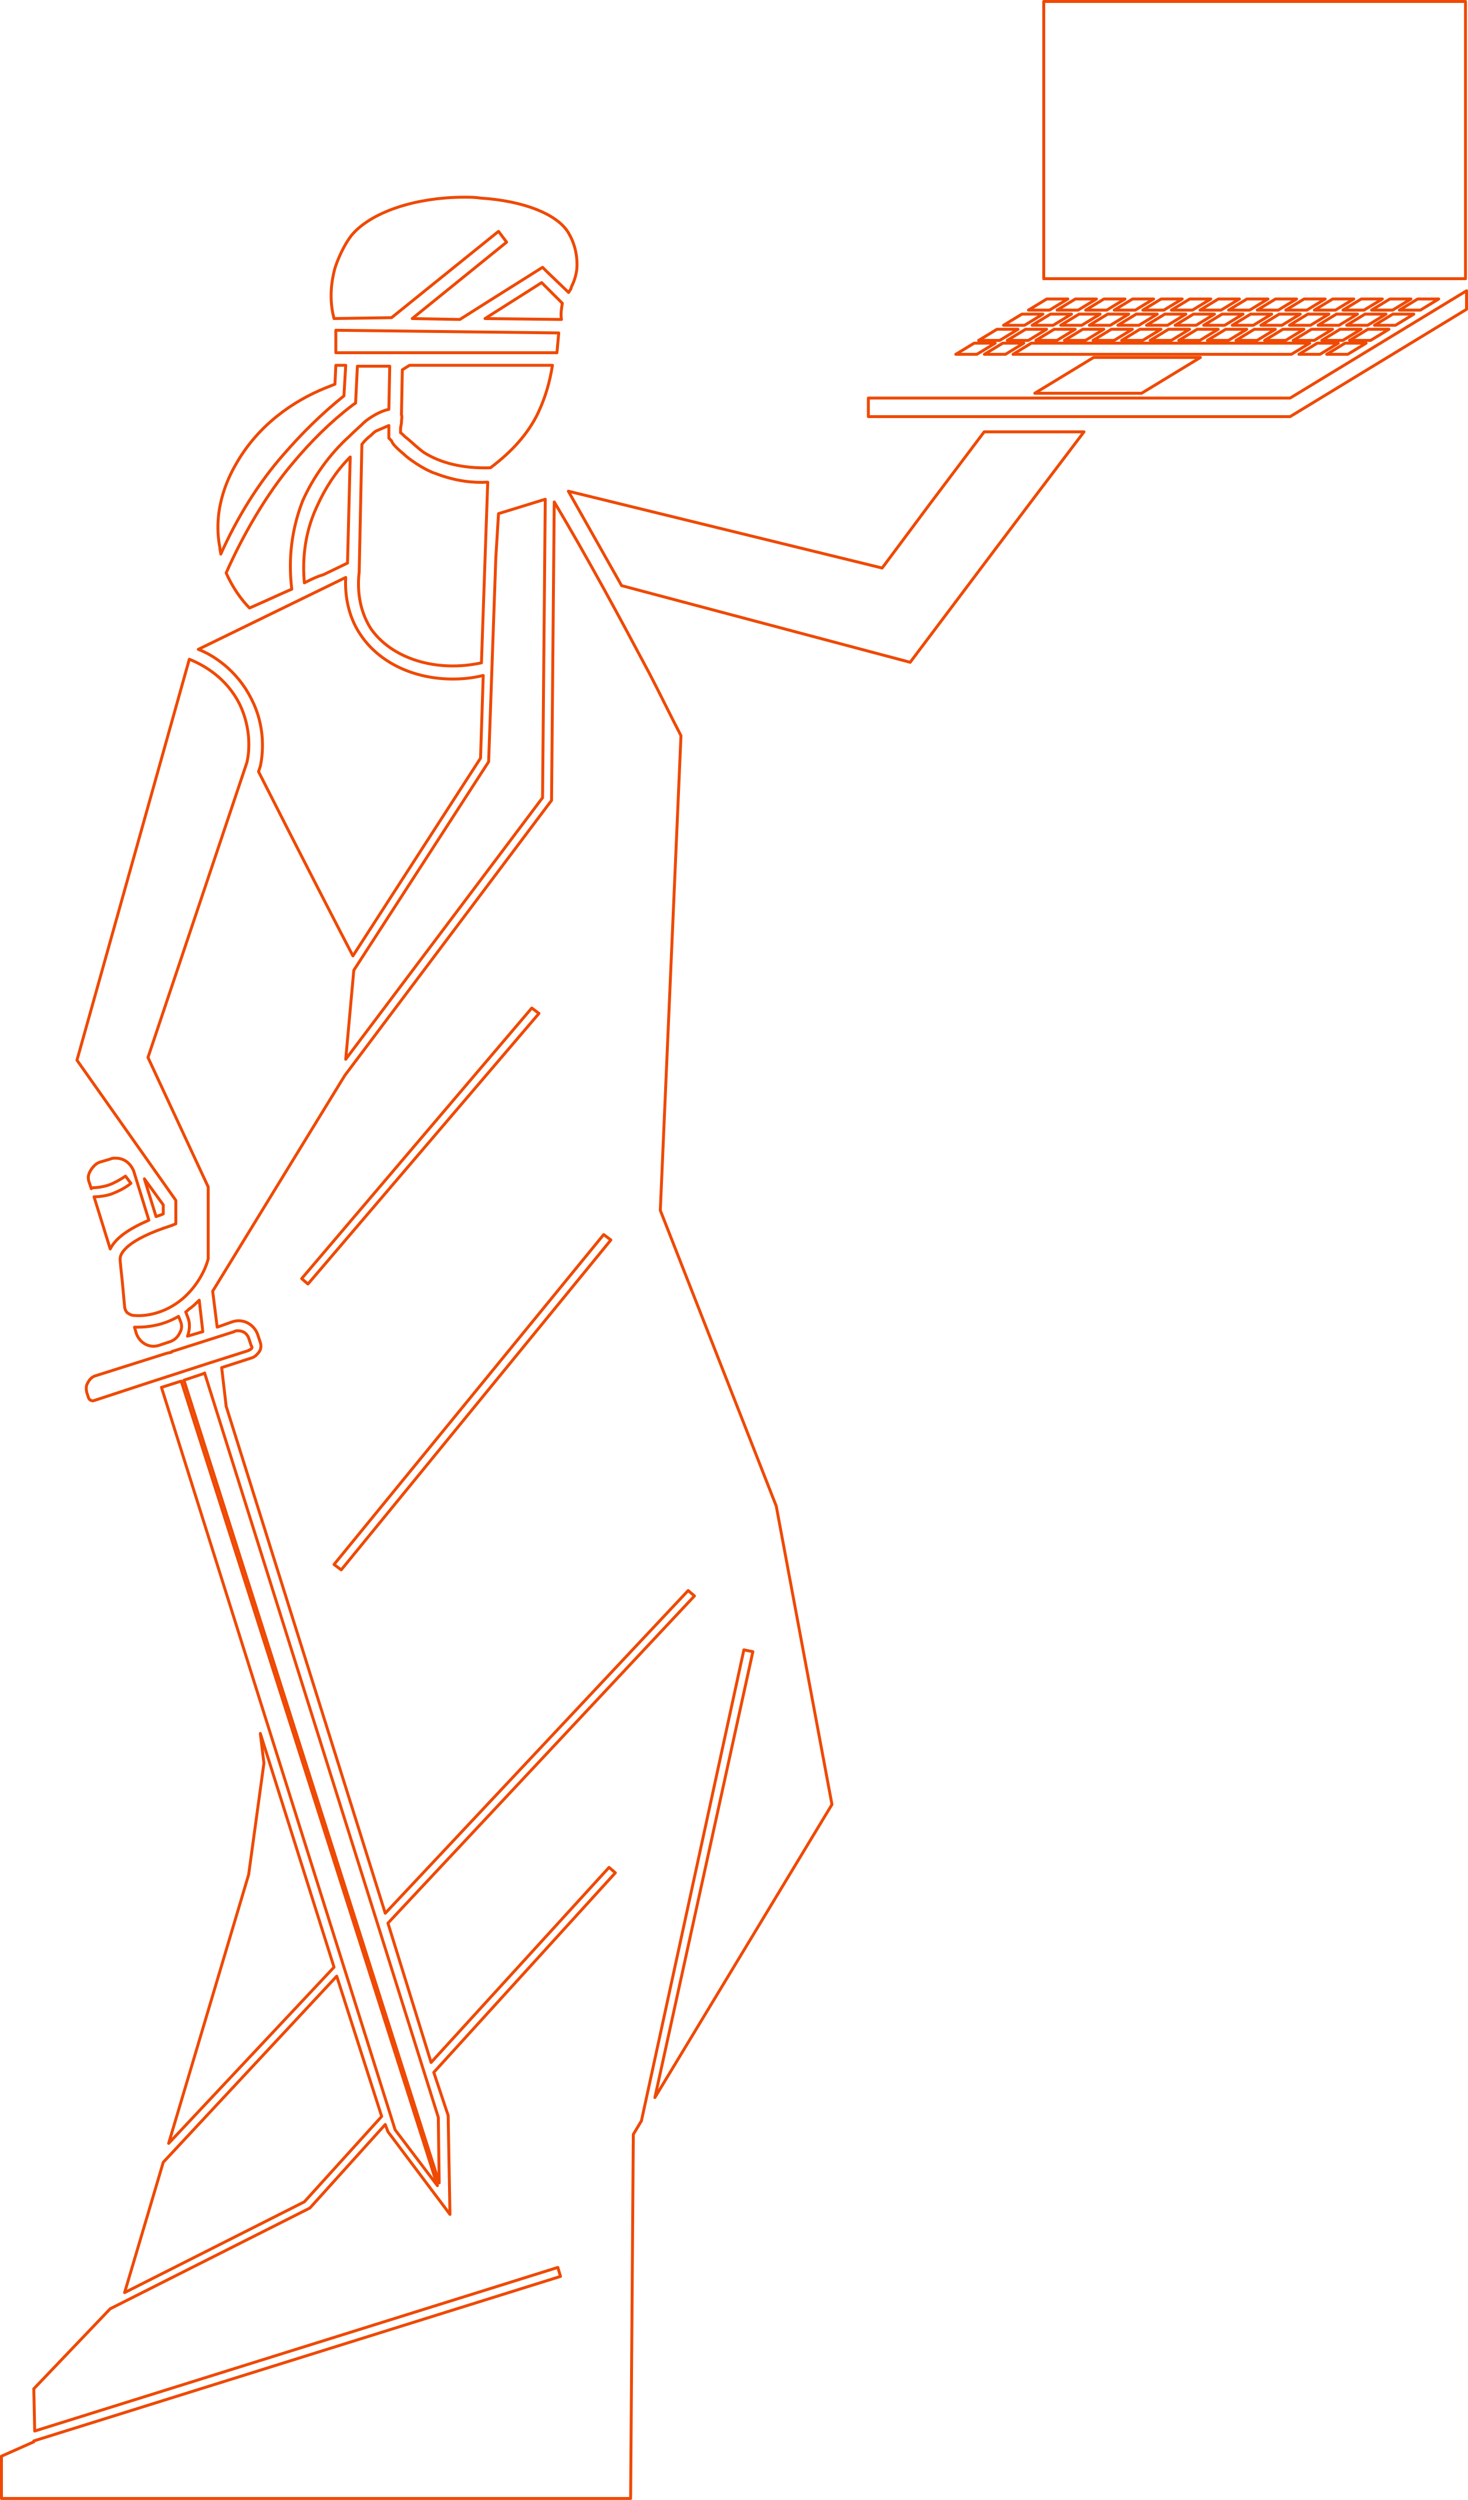 <?xml version="1.0" encoding="UTF-8"?>
<svg id="inspo" xmlns="http://www.w3.org/2000/svg" viewBox="0 0 1997.43 3401.12">
  <defs>
    <style>
      .cls-1 {
        fill: none;
        stroke: #ef4903;
        stroke-linecap: round;
        stroke-linejoin: round;
        stroke-width: 4px;
      }
    </style>
  </defs>
  <g>
    <g>
      <g>
        <polygon class="cls-1" points="1427.99 421.91 1399.35 421.91 1424.29 406.74 1452.94 406.74 1427.99 421.91"/>
        <polygon class="cls-1" points="1466.9 421.91 1438.26 421.91 1463.2 406.74 1491.84 406.74 1466.9 421.91"/>
        <polygon class="cls-1" points="1505.8 421.91 1477.17 421.91 1502.11 406.74 1530.74 406.74 1505.8 421.91"/>
        <polygon class="cls-1" points="1544.71 421.91 1516.07 421.91 1541.01 406.74 1569.65 406.74 1544.71 421.91"/>
        <polygon class="cls-1" points="1583.61 421.91 1554.97 421.91 1579.91 406.74 1608.55 406.74 1583.61 421.91"/>
        <polygon class="cls-1" points="1622.52 421.91 1593.88 421.91 1618.82 406.74 1647.46 406.74 1622.52 421.91"/>
        <polygon class="cls-1" points="1661.43 421.91 1632.79 421.91 1657.73 406.74 1686.37 406.74 1661.43 421.91"/>
        <polygon class="cls-1" points="1700.33 421.91 1671.69 421.91 1696.63 406.74 1725.27 406.74 1700.33 421.91"/>
        <polygon class="cls-1" points="1739.23 421.91 1710.6 421.91 1735.54 406.74 1764.18 406.74 1739.23 421.91"/>
        <polygon class="cls-1" points="1778.14 421.91 1749.5 421.91 1774.44 406.74 1803.08 406.74 1778.14 421.91"/>
        <polygon class="cls-1" points="1817.04 421.91 1788.4 421.91 1813.34 406.74 1841.99 406.74 1817.04 421.91"/>
        <polygon class="cls-1" points="1855.95 421.91 1827.3 421.91 1852.25 406.74 1880.89 406.74 1855.95 421.91"/>
        <polygon class="cls-1" points="1894.85 421.91 1866.21 421.91 1891.15 406.74 1919.79 406.74 1894.85 421.91"/>
        <polygon class="cls-1" points="1932.68 421.91 1904.04 421.91 1928.98 406.74 1957.62 406.74 1932.68 421.91"/>
        <polygon class="cls-1" points="1394.1 442.53 1365.46 442.53 1390.41 427.35 1419.05 427.35 1394.1 442.53"/>
        <polygon class="cls-1" points="1433.01 442.53 1404.37 442.53 1429.31 427.35 1457.95 427.35 1433.01 442.53"/>
        <polygon class="cls-1" points="1471.91 442.53 1443.27 442.53 1468.22 427.35 1496.86 427.35 1471.91 442.53"/>
        <polygon class="cls-1" points="1510.82 442.53 1482.18 442.53 1507.12 427.35 1535.76 427.35 1510.82 442.53"/>
        <polygon class="cls-1" points="1549.72 442.53 1521.08 442.53 1546.02 427.35 1574.66 427.35 1549.72 442.53"/>
        <polygon class="cls-1" points="1588.63 442.53 1559.98 442.53 1584.93 427.35 1613.57 427.35 1588.63 442.53"/>
        <polygon class="cls-1" points="1627.54 442.53 1598.89 442.53 1623.83 427.35 1652.48 427.35 1627.54 442.53"/>
        <polygon class="cls-1" points="1666.44 442.53 1637.79 442.53 1662.74 427.35 1691.38 427.35 1666.44 442.53"/>
        <polygon class="cls-1" points="1705.34 442.53 1676.7 442.53 1701.65 427.35 1730.29 427.35 1705.34 442.53"/>
        <polygon class="cls-1" points="1744.24 442.53 1715.6 442.53 1740.55 427.35 1769.19 427.35 1744.24 442.53"/>
        <polygon class="cls-1" points="1783.15 442.53 1754.51 442.53 1779.45 427.35 1808.1 427.35 1783.15 442.53"/>
        <polygon class="cls-1" points="1822.06 442.53 1793.41 442.53 1818.36 427.35 1847 427.35 1822.06 442.53"/>
        <polygon class="cls-1" points="1860.96 442.53 1832.32 442.53 1857.27 427.35 1885.9 427.35 1860.96 442.53"/>
        <polygon class="cls-1" points="1898.79 442.53 1870.14 442.53 1895.09 427.35 1923.73 427.35 1898.79 442.53"/>
        <polygon class="cls-1" points="1360.21 463.14 1331.57 463.14 1356.52 447.97 1385.16 447.97 1360.21 463.14"/>
        <polygon class="cls-1" points="1399.12 463.14 1370.48 463.14 1395.43 447.97 1424.07 447.97 1399.12 463.14"/>
        <polygon class="cls-1" points="1438.02 463.14 1409.38 463.14 1434.33 447.97 1462.97 447.97 1438.02 463.14"/>
        <polygon class="cls-1" points="1476.93 463.14 1448.29 463.14 1473.24 447.97 1501.88 447.97 1476.93 463.14"/>
        <polygon class="cls-1" points="1515.83 463.14 1487.19 463.14 1512.14 447.97 1540.78 447.97 1515.83 463.14"/>
        <polygon class="cls-1" points="1554.74 463.14 1526.09 463.14 1551.04 447.97 1579.69 447.97 1554.74 463.14"/>
        <polygon class="cls-1" points="1593.64 463.14 1565 463.14 1589.95 447.97 1618.59 447.97 1593.64 463.14"/>
        <polygon class="cls-1" points="1632.54 463.14 1603.9 463.14 1628.85 447.97 1657.49 447.97 1632.54 463.14"/>
        <polygon class="cls-1" points="1671.45 463.14 1642.81 463.14 1667.76 447.97 1696.4 447.97 1671.45 463.14"/>
        <polygon class="cls-1" points="1710.35 463.14 1681.72 463.14 1706.66 447.97 1735.31 447.97 1710.35 463.14"/>
        <polygon class="cls-1" points="1749.26 463.14 1720.62 463.14 1745.57 447.97 1774.21 447.97 1749.26 463.14"/>
        <polygon class="cls-1" points="1788.17 463.14 1759.52 463.14 1784.47 447.97 1813.12 447.97 1788.17 463.14"/>
        <polygon class="cls-1" points="1827.07 463.14 1798.43 463.14 1823.38 447.97 1852.02 447.97 1827.07 463.14"/>
        <polygon class="cls-1" points="1864.9 463.14 1836.26 463.14 1861.21 447.97 1889.85 447.97 1864.9 463.14"/>
        <polygon class="cls-1" points="1329.15 482.04 1300.51 482.04 1325.46 466.86 1354.1 466.86 1329.15 482.04"/>
        <polygon class="cls-1" points="1368.06 482.04 1339.42 482.04 1364.36 466.86 1393 466.86 1368.06 482.04"/>
        <polygon class="cls-1" points="1757.1 482.04 1378.32 482.04 1403.27 466.86 1782.05 466.86 1757.1 482.04"/>
        <polygon class="cls-1" points="1796.01 482.04 1767.37 482.04 1792.32 466.86 1820.96 466.86 1796.01 482.04"/>
        <polygon class="cls-1" points="1833.84 482.04 1805.2 482.04 1830.14 466.86 1858.78 466.86 1833.84 482.04"/>
        <polygon class="cls-1" points="1553.32 535 1407.96 535 1487.97 486.33 1633.33 486.33 1553.32 535"/>
      </g>
      <polygon class="cls-1" points="1755.39 541.58 1181.54 541.58 1181.54 566.8 1755.39 566.8 1995.43 420.79 1995.43 395.58 1755.39 541.58"/>
    </g>
    <g>
      <path class="cls-1" d="m496.08,574.04s1.22,0,0,0c7.34-6.11,20.79-14.68,33.02-17.12l1.22-58.7h-44.03l-2.45,50.14-3.67,2.45c-30.57,23.24-57.48,50.14-81.94,79.49-35.47,41.58-68.49,99.06-90.5,149.2,8.56,19.57,20.79,36.69,31.8,47.7,19.57-8.56,37.91-17.12,57.48-25.68-3.67-30.57-3.67-72.16,14.68-119.85,14.68-33.02,36.69-63.59,63.6-88.05,7.34-7.34,14.68-13.45,20.79-19.57h0Z"/>
      <path class="cls-1" d="m341.99,950.72c19.57,37.91,15.9,74.6,12.23,91.72l-2.45,7.34c52.59,103.95,116.18,227.47,128.41,250.71l173.66-269.06,3.67-112.51c-14.68,3.67-28.13,4.89-41.58,4.89-52.59,0-100.28-22.01-125.97-61.15-17.12-25.68-20.79-55.03-19.57-77.05l-200.57,97.84c19.57,7.34,52.59,28.13,72.16,67.26h0Z"/>
      <path class="cls-1" d="m300.41,753.82c22.01-48.92,50.14-95.39,85.61-135.75,24.46-28.13,51.37-55.03,81.94-79.49l2.45-41.58h-13.45l-1.22,25.68-6.11,2.45c-39.14,14.68-92.95,45.25-127.19,103.95-8.56,14.68-34.24,59.93-23.24,116.18,0,3.67,1.22,6.11,1.22,8.56Z"/>
      <path class="cls-1" d="m532.77,432.18l145.53-117.41,11.01,14.68-128.41,103.95,64.82,1.22,36.69-23.24,75.82-47.7,6.11,6.11,29.35,28.13c1.22-2.45,3.67-4.89,3.67-7.34,3.67-7.34,6.11-14.68,7.34-23.24,0,0,3.67-25.68-11.01-50.14-14.68-25.68-61.15-44.03-119.85-47.7-7.34-1.22-14.68-1.22-22.01-1.22-67.26,0-128.41,20.79-154.1,52.59-14.68,19.57-22.01,44.03-22.01,44.03-7.34,26.91-6.11,50.14-1.22,68.49l78.27-1.22h0Z"/>
      <path class="cls-1" d="m414.14,792.95c1.22,0,1.22-1.22,2.45-1.22,7.34-3.67,14.68-7.34,23.24-9.78l33.02-15.9,3.67-144.31c-19.57,19.57-34.24,42.8-45.25,67.26-18.35,39.14-19.57,77.05-17.12,103.95Z"/>
      <path class="cls-1" d="m222.14,1651.49v-12.23l-25.68-35.47,15.9,51.37c3.67-1.22,7.34-2.45,9.78-3.67h0Z"/>
      <path class="cls-1" d="m239.26,1664.94l-6.11,2.45c-61.15,19.57-69.71,37.91-69.71,45.25,0,1.22,0,3.67,1.22,14.68,2.45,20.79,3.67,39.14,4.89,50.14,0,2.45,1.22,6.11,3.67,8.56,3.67,2.45,6.11,3.67,9.78,3.67,12.23,1.22,40.36-1.22,66.04-23.24,19.57-17.12,30.57-39.14,34.24-53.81v-97.84l-81.94-176.11,1.22-3.67,133.3-397.47c3.67-14.68,6.11-46.47-9.78-79.49-18.34-36.69-50.14-53.81-68.49-61.15l-152.87,545.45,134.53,190.78v31.8h0Z"/>
      <path class="cls-1" d="m157.32,1575.66c-2.45,0-4.89,0-7.34,1.22l-12.23,3.67c-6.11,1.22-11.01,6.11-14.68,12.23-3.67,6.11-3.67,11.01-1.22,17.12l2.45,7.34v-1.22c7.34,0,15.9-1.22,23.24-3.67s15.9-7.34,23.24-12.23l3.67,4.89h0l3.67,4.89c-7.34,6.11-17.12,11.01-26.91,14.68-7.34,2.45-15.9,3.67-23.24,3.67l22.01,70.93c7.34-14.68,24.46-26.91,52.59-39.14l-20.79-67.26c-4.89-11.01-13.45-17.12-24.46-17.12h0Z"/>
      <path class="cls-1" d="m655.07,901.8l8.56-245.82c-19.57,1.22-44.03-1.22-72.16-12.23h0c-1.22,0-19.57-7.34-39.14-23.24-3.67-3.67-7.34-6.11-12.23-11.01-3.67-3.67-6.11-6.11-7.34-9.78h0l-1.22-1.22-2.45-2.45v-12.23h0v-4.89c-6.11,2.45-11.01,4.89-17.12,7.34-2.45,1.22-4.89,3.67-7.34,6.11-4.89,3.67-8.56,7.34-12.23,12.23l-3.67,173.66c-2.45,20.79-1.22,50.14,15.9,77.05,28.13,40.36,88.05,59.93,150.43,46.47h0Z"/>
      <polygon class="cls-1" points="760.25 452.97 456.95 449.3 456.95 479.87 757.8 479.87 760.25 452.97"/>
      <path class="cls-1" d="m275.95,1811.7l-4.89-42.8c-3.67,3.67-7.34,7.34-12.23,11.01-2.45,1.22-3.67,3.67-6.11,4.89l3.67,9.78c2.45,7.34,1.22,17.12-1.22,23.24l20.79-6.11h0Z"/>
      <path class="cls-1" d="m557.23,496.99l-9.78,6.11-1.22,61.15c1.22,2.45,0,6.11,0,11.01l-1.22,7.34v6.11c3.67,2.45,6.11,6.11,8.56,7.34,7.34,6.11,14.68,13.45,23.24,19.57,23.24,14.68,53.81,22.01,90.5,20.79,29.35-22.01,51.37-46.47,64.82-74.6,9.78-20.79,15.9-41.58,19.57-64.82,2.44,0-194.45,0-194.45,0Z"/>
      <polygon class="cls-1" points="674.64 758.71 664.86 1036.33 481.41 1320.06 470.4 1441.13 738.23 1085.25 741.9 679.22 678.31 698.79 674.64 758.71"/>
      <path class="cls-1" d="m765.14,412.61l-28.13-28.13-77.05,48.92,103.95,1.22c-1.22-7.34,0-14.68,1.22-22.01Z"/>
      <path class="cls-1" d="m1353.52,748.04c40.39-53.56,80.86-107.07,121.4-160.53h-135.8c-24.81,32.94-49.61,65.87-74.42,98.81,0,0,0,0,.01,0-21.47,28.82-42.93,57.64-64.4,86.46-142.32-34.83-284.63-69.66-426.95-104.49,24.15,42.82,48.29,85.64,72.44,128.46,130.87,34.76,261.74,69.52,392.62,104.29,38.3-51.04,76.67-102.04,115.1-152.99Z"/>
      <path class="cls-1" d="m217.25,1830.04l7.34-2.45,7.34-2.45c6.11-2.45,9.78-6.11,12.23-11.01,3.67-6.11,3.67-11.01,1.22-17.12l-2.45-6.11c-20.79,12.23-41.58,14.68-55.03,14.68h-4.89l2.45,8.56c4.89,13.45,18.34,20.79,31.8,15.9h0Z"/>
      <polygon class="cls-1" points="229.47 2916.05 454.5 2676.34 354.22 2358.37 359.11 2398.73 338.32 2550.38 229.47 2916.05"/>
      <polygon class="cls-1" points="595.15 2973.53 246.6 1878.96 219.69 1887.52 537.67 2897.7 595.15 2973.53"/>
      <path class="cls-1" d="m338.32,1837.38c1.22-1.22,2.45-1.22,3.67-2.45,1.22-1.22,1.22-2.45,0-3.67l-3.67-11.01c-2.45-6.11-7.34-9.78-14.68-9.78-1.22,0-3.67,0-4.89,1.22l-84.39,26.91c-1.22,0-1.22,1.22-1.22,1.22l-6.11,1.22-96.62,30.57c-4.89,1.22-8.56,4.89-11.01,9.78-2.45,3.67-2.45,8.56-1.22,13.45l2.45,7.34c1.22,2.45,3.67,3.67,6.11,3.67l74.6-24.46,83.16-26.91h0l53.81-17.12h0Z"/>
      <polygon class="cls-1" points="596.37 2880.58 278.39 1867.95 275.95 1869.18 250.27 1877.74 597.59 2969.86 596.37 2880.58"/>
      <polygon class="cls-1" points="169.55 3119.06 414.14 2995.54 519.32 2879.36 458.17 2688.57 222.14 2941.73 169.55 3119.06"/>
      <path class="cls-1" d="m898.44,1646.59l28.13-645.73c-14.68-28.13-28.13-56.26-42.8-84.39-41.58-78.27-84.39-157.76-129.64-233.59l-3.67,406.03-281.29,374.23-179.78,293.52,6.11,48.92,20.79-7.34c14.68-4.89,29.35,3.67,34.24,17.12l3.67,11.01c1.22,3.67,1.22,8.56-1.22,12.23-2.45,3.67-6.11,7.34-9.78,8.56l-41.58,13.45,6.11,52.59,216.47,689.76,412.14-439.05,8.56,7.34-417.04,445.16,58.7,189.56,242.15-265.39,8.56,7.34-247.04,271.5,19.57,58.7,2.45,134.53-84.39-112.51-3.67-9.78-101.51,112.51-1.22,1.22-271.5,136.97-103.95,108.85,1.22,57.48,711.77-222.58,3.67,12.23-716.67,223.81v1.22l-44.03,19.57v57.48h856.09l3.67-495.31,11.01-18.34,139.42-640.84,12.23,2.45-133.31,606.6,240.93-398.69-75.82-406.03-157.76-402.36h0Zm-487.97,92.95l313.08-368.12,9.78,7.34-314.31,368.12-8.56-7.34Zm53.81,396.25l-9.78-7.34,366.89-448.83,9.78,7.34-366.89,448.83Z"/>
    </g>
  </g>
  <path class="cls-1" d="m1420.19,2v377.18h573.85V2h-573.85Z"/>
</svg>